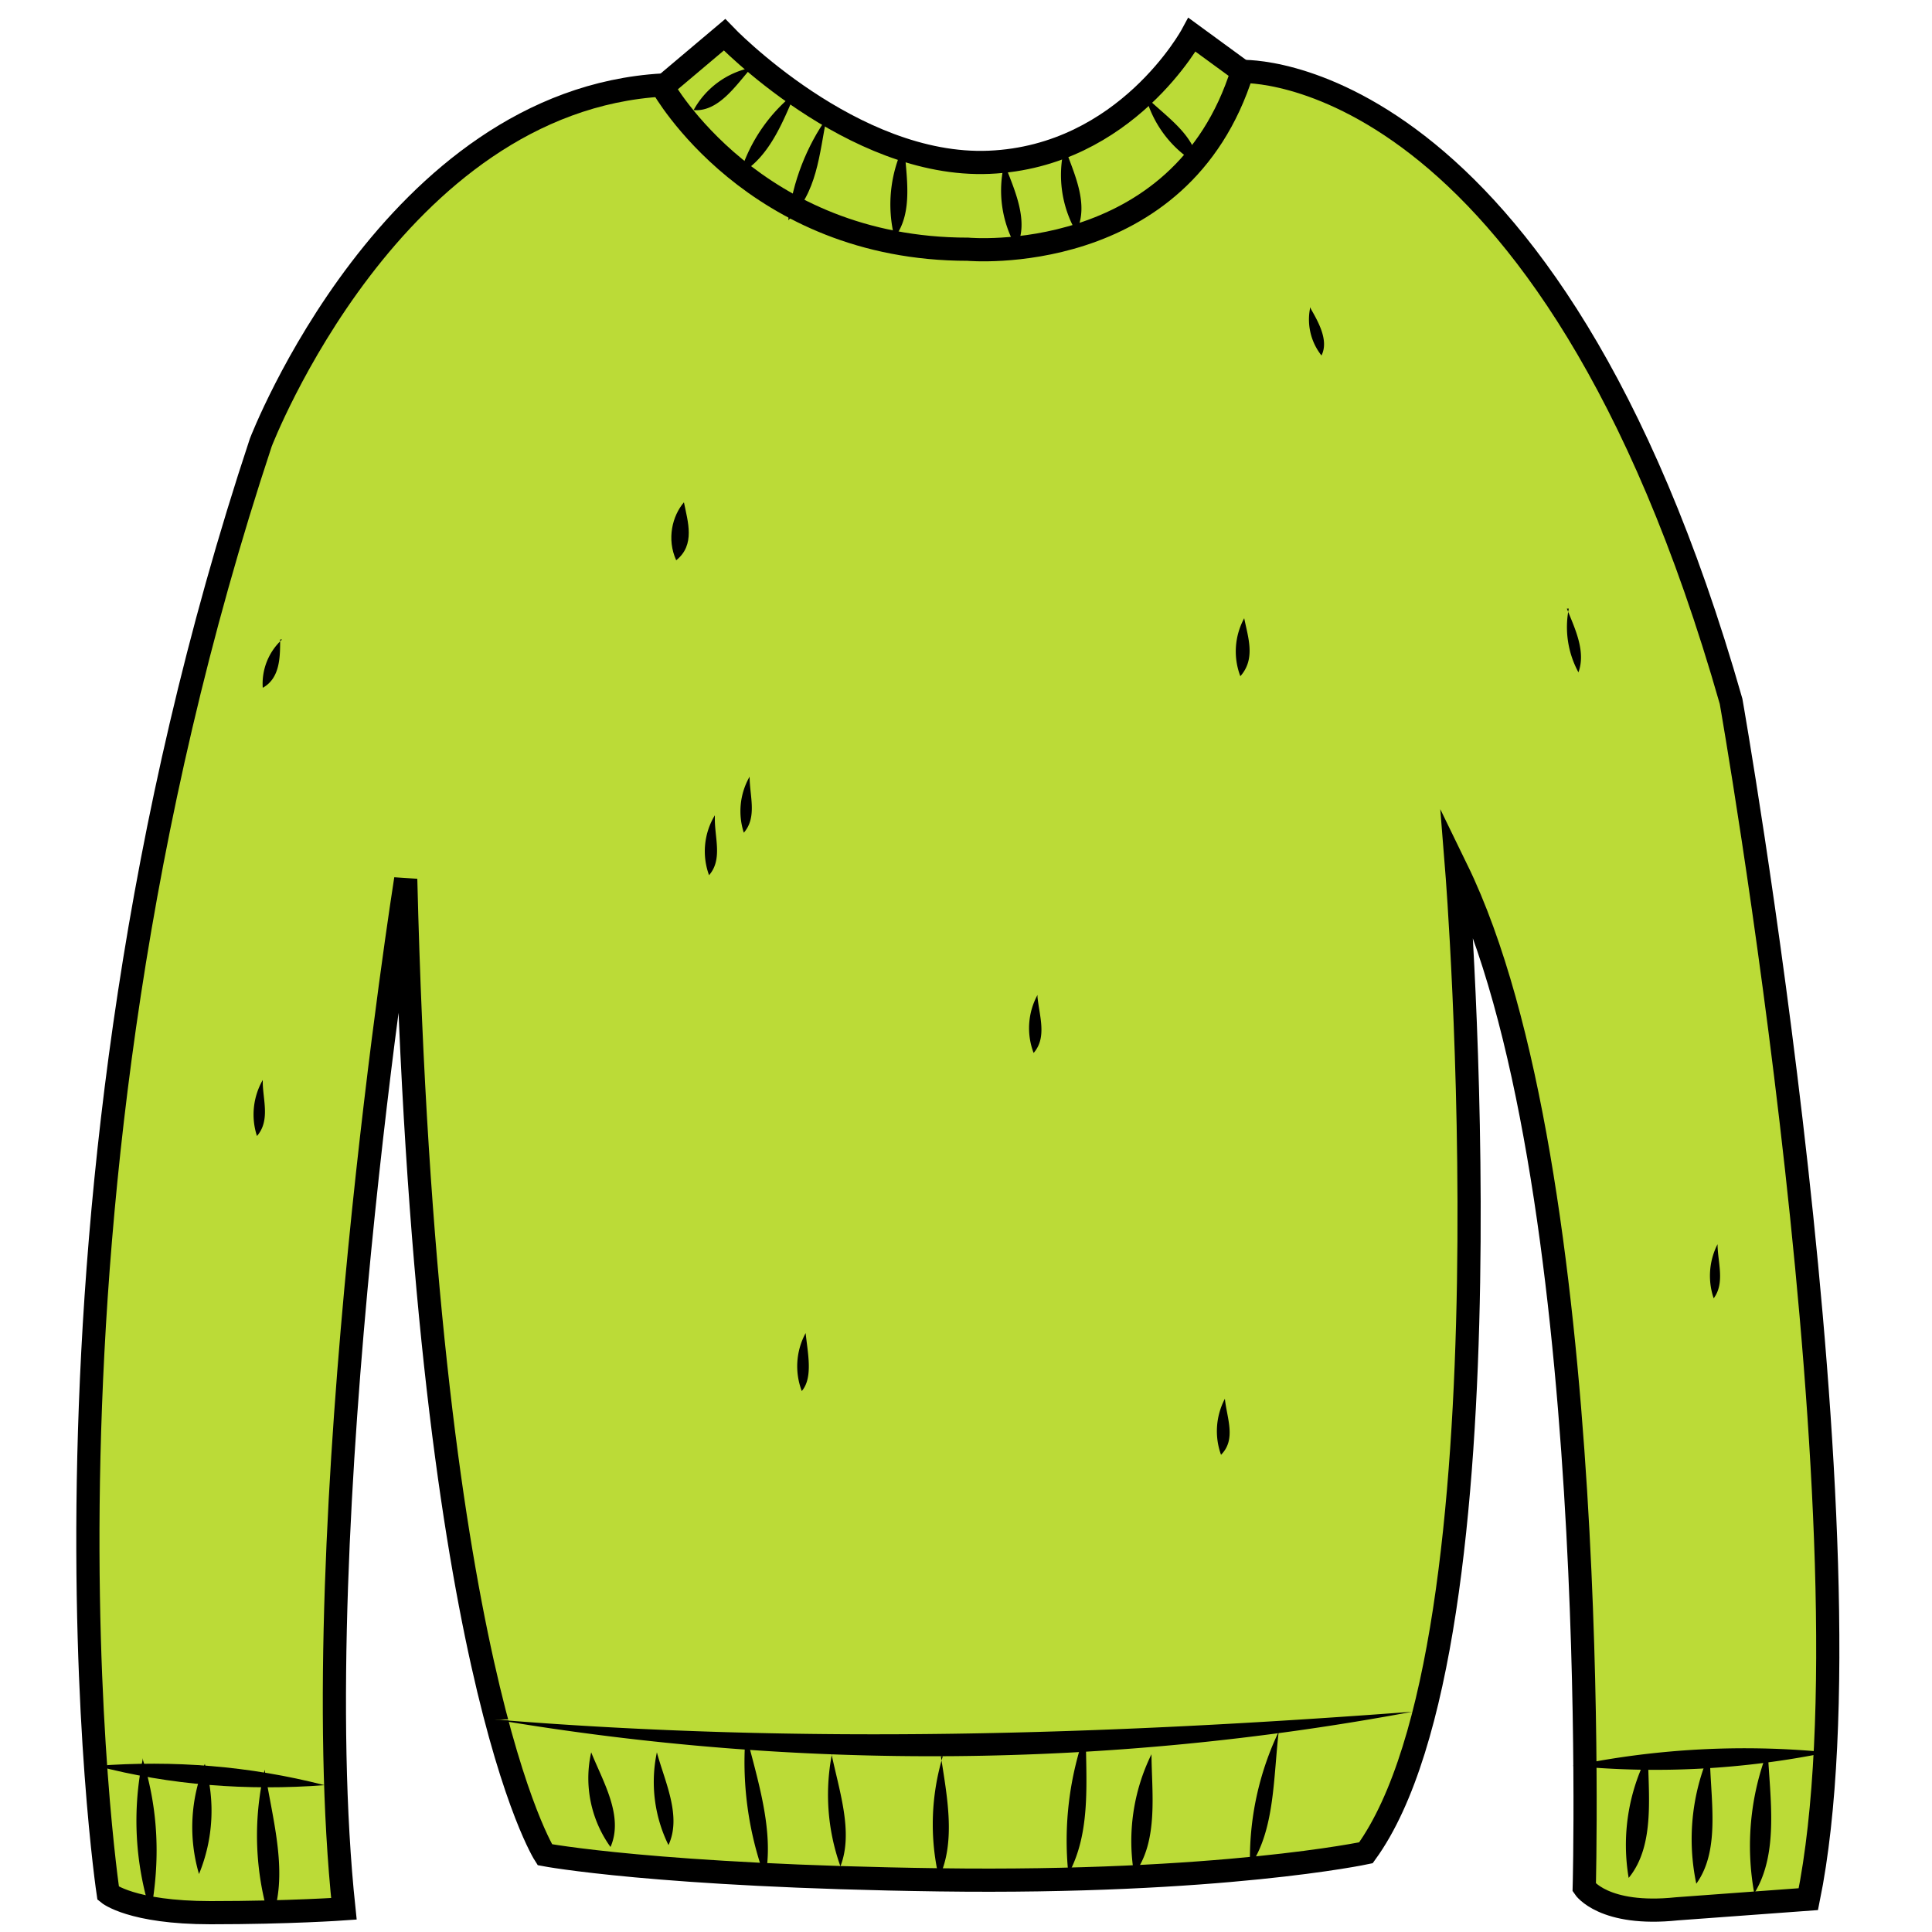 <svg id="Capa_1" data-name="Capa 1" xmlns="http://www.w3.org/2000/svg" version="1.1" viewBox="0 0 1 1"><defs><style>.cls-1{stroke:#000;stroke-miterlimit:10;stroke-width:.012px}.cls-1,.cls-2{fill:#bbdb37}.cls-3{fill:#000}.cls-2,.cls-3{stroke-width:0}</style></defs><path class="cls-1" d="M.056.98S.003.627.135.229c0 0 .068-.177.208-.185l.174.074.126-.081S.801.03.896.363c0 0 .077.438.04.62L.868.988C.83.992.82.977.82.977S.83.606.754.45c0 0 .032.4-.047.509 0 0-.075.016-.221.014S.282.96.282.96.22.864.21.455c0 0-.053.335-.032.533 0 0-.028.002-.069.002S.056.98.056.98z"/><path class="cls-1" d="M.375.018.343.045S.39.129.501.129c0 0 .11.01.142-.092L.617.018S.583.081.512.084.375.018.375.018z"/><path class="cls-2" d="m.05.914.118.009"/><path class="cls-3" d="M.05.914c.04-.003.079 0 .118.01-.04.003-.08 0-.118-.01 0 0 .039.01 0 0z"/><path class="cls-2" d="M.074.911.078.99"/><path class="cls-3" d="M.074.911C.082.937.083.963.078.99A.157.157 0 0 1 .074.91s-.005.026 0 0z"/><path class="cls-2" d="M.106.913.103.97"/><path class="cls-3" d="M.106.913A.086.086 0 0 1 .103.97.086.086 0 0 1 .106.913s-.008.019 0 0z"/><path class="cls-2" d="M.136.916.14.995"/><path class="cls-3" d="M.137.916C.141.942.15.971.14.995A.148.148 0 0 1 .137.916z"/><path class="cls-2" d="M.852.907.845.972"/><path class="cls-3" d="M.853.907c0 .021.004.048-.01.065a.102.102 0 0 1 .01-.064z"/><path class="cls-2" d="m.305.907.011.049"/><path class="cls-3" d="M.306.907c.006.015.017.033.01.049a.061.061 0 0 1-.01-.049z"/><path class="cls-2" d="m.339.907.007.048"/><path class="cls-3" d="M.34.907C.344.922.353.94.346.955A.074.074 0 0 1 .34.907z"/><path class="cls-2" d="m.386.897.01.075"/><path class="cls-3" d="M.386.897c.006.024.015.051.01.075a.174.174 0 0 1-.01-.075z"/><path class="cls-2" d="m.389.035-.03.022"/><path class="cls-3" d="M.389.035C.381.044.372.058.359.057a.044.044 0 0 1 .03-.022z"/><path class="cls-2" d="M.412.045.384.089"/><path class="cls-3" d="M.413.045C.406.061.399.081.383.09a.085.085 0 0 1 .03-.043z"/><path class="cls-2" d="M.428.061.409.113"/><path class="cls-3" d="M.428.06C.424.08.423.1.408.114.41.094.418.075.428.061z"/><path class="cls-2" d="M.467.075.464.123"/><path class="cls-3" d="M.468.075C.469.091.473.11.463.123A.07.07 0 0 1 .468.075z"/><path class="cls-2" d="M.354.26.35.289"/><path class="cls-3" d="M.354.26C.356.27.36.282.35.29.345.279.348.267.354.26z"/><path class="cls-2" d="M.369.424.368.453"/><path class="cls-3" d="M.37.424c0 .01.004.021-.003.029A.036.036 0 0 1 .37.422z"/><path class="cls-2" d="M.387.402.386.431"/><path class="cls-3" d="M.388.402c0 .01.004.021-.003.029A.036.036 0 0 1 .388.402z"/><path class="cls-2" d="M.644.32.643.349"/><path class="cls-3" d="M.644.32C.646.33.65.341.642.35A.036.036 0 0 1 .644.32z"/><path class="cls-2" d="m.677.159.008.025"/><path class="cls-3" d="M.678.159c.004.007.01.017.006.025A.03.03 0 0 1 .678.16z"/><path class="cls-2" d="M.537.516.535.545"/><path class="cls-3" d="M.537.516c.001.01.005.021-.002.029a.036.036 0 0 1 .002-.03z"/><g><path class="cls-2" d="M.417.691.415.72"/><path class="cls-3" d="M.417.69C.418.7.421.713.415.72A.036.036 0 0 1 .417.69z"/></g><g><path class="cls-2" d="M.634.724.632.753"/><path class="cls-3" d="M.634.724C.635.734.64.745.632.753A.036.036 0 0 1 .634.724z"/></g><g><path class="cls-2" d="M.145.331.136.357"/><path class="cls-3" d="M.145.331c0 .009 0 .02-.009.025a.031.031 0 0 1 .01-.025z"/></g><g><path class="cls-2" d="M.135.559.134.588"/><path class="cls-3" d="M.136.56c0 .009.004.02-.003.028A.036.036 0 0 1 .136.559z"/></g><g><path class="cls-2" d="m.811.315.007.033"/><path class="cls-3" d="M.811.315c.004.01.01.022.006.033A.049.049 0 0 1 .812.315z"/></g><g><path class="cls-2" d="M.888.644.887.672"/><path class="cls-3" d="M.889.644c0 .009.004.02-.002.028A.036.036 0 0 1 .889.644z"/></g><g><path class="cls-2" d="m.52.085.007.043"/><path class="cls-3" d="M.52.085c.005.013.013.03.006.043A.059.059 0 0 1 .52.084z"/></g><g><path class="cls-2" d="m.551.076.007.043"/><path class="cls-3" d="M.551.076C.556.09.564.106.557.12A.059.059 0 0 1 .551.076z"/></g><g><path class="cls-2" d="M.593.051.62.085"/><path class="cls-3" d="M.593.05c.01.01.026.02.027.035A.058.058 0 0 1 .593.05z"/></g><g><path class="cls-2" d="m.43.906.005.061"/><path class="cls-3" d="M.43.906c.004.02.012.042.005.06a.11.11 0 0 1-.004-.06z"/></g><g><path class="cls-2" d="M.487.909.486.972"/><path class="cls-3" d="M.487.909C.49.929.495.953.486.972A.122.122 0 0 1 .488.909z"/></g><g><path class="cls-2" d="M.561.896.554.97"/><path class="cls-3" d="M.562.896c0 .025.003.052-.009.074A.167.167 0 0 1 .562.896z"/></g><g><path class="cls-2" d="M.595.907.588.969"/><path class="cls-3" d="M.596.907C.596.927.6.953.587.97A.102.102 0 0 1 .596.908z"/></g><g><path class="cls-2" d="M.661.895.648.966"/><path class="cls-3" d="M.662.895C.659.92.66.947.647.966a.153.153 0 0 1 .015-.07z"/></g><g><path class="cls-2" d="M.885.907.878.975"/><path class="cls-3" d="M.885.907c0 .023.006.05-.007.068A.112.112 0 0 1 .885.907z"/></g><g><path class="cls-2" d="M.915.906.909.981"/><path class="cls-3" d="M.915.906C.916.93.921.959.908.98A.137.137 0 0 1 .915.906z"/></g><g><path class="cls-2" d="m.256.89.239.017.236-.02"/><path class="cls-3" d="M.256.89c.16.013.315.008.475-.004A1.355 1.355 0 0 1 .256.89z"/></g><g><path class="cls-2" d="M.814.914.946.907"/><path class="cls-3" d="M.814.914A.44.44 0 0 1 .946.907a.444.444 0 0 1-.132.007s.045.005 0 0z"/></g></svg>